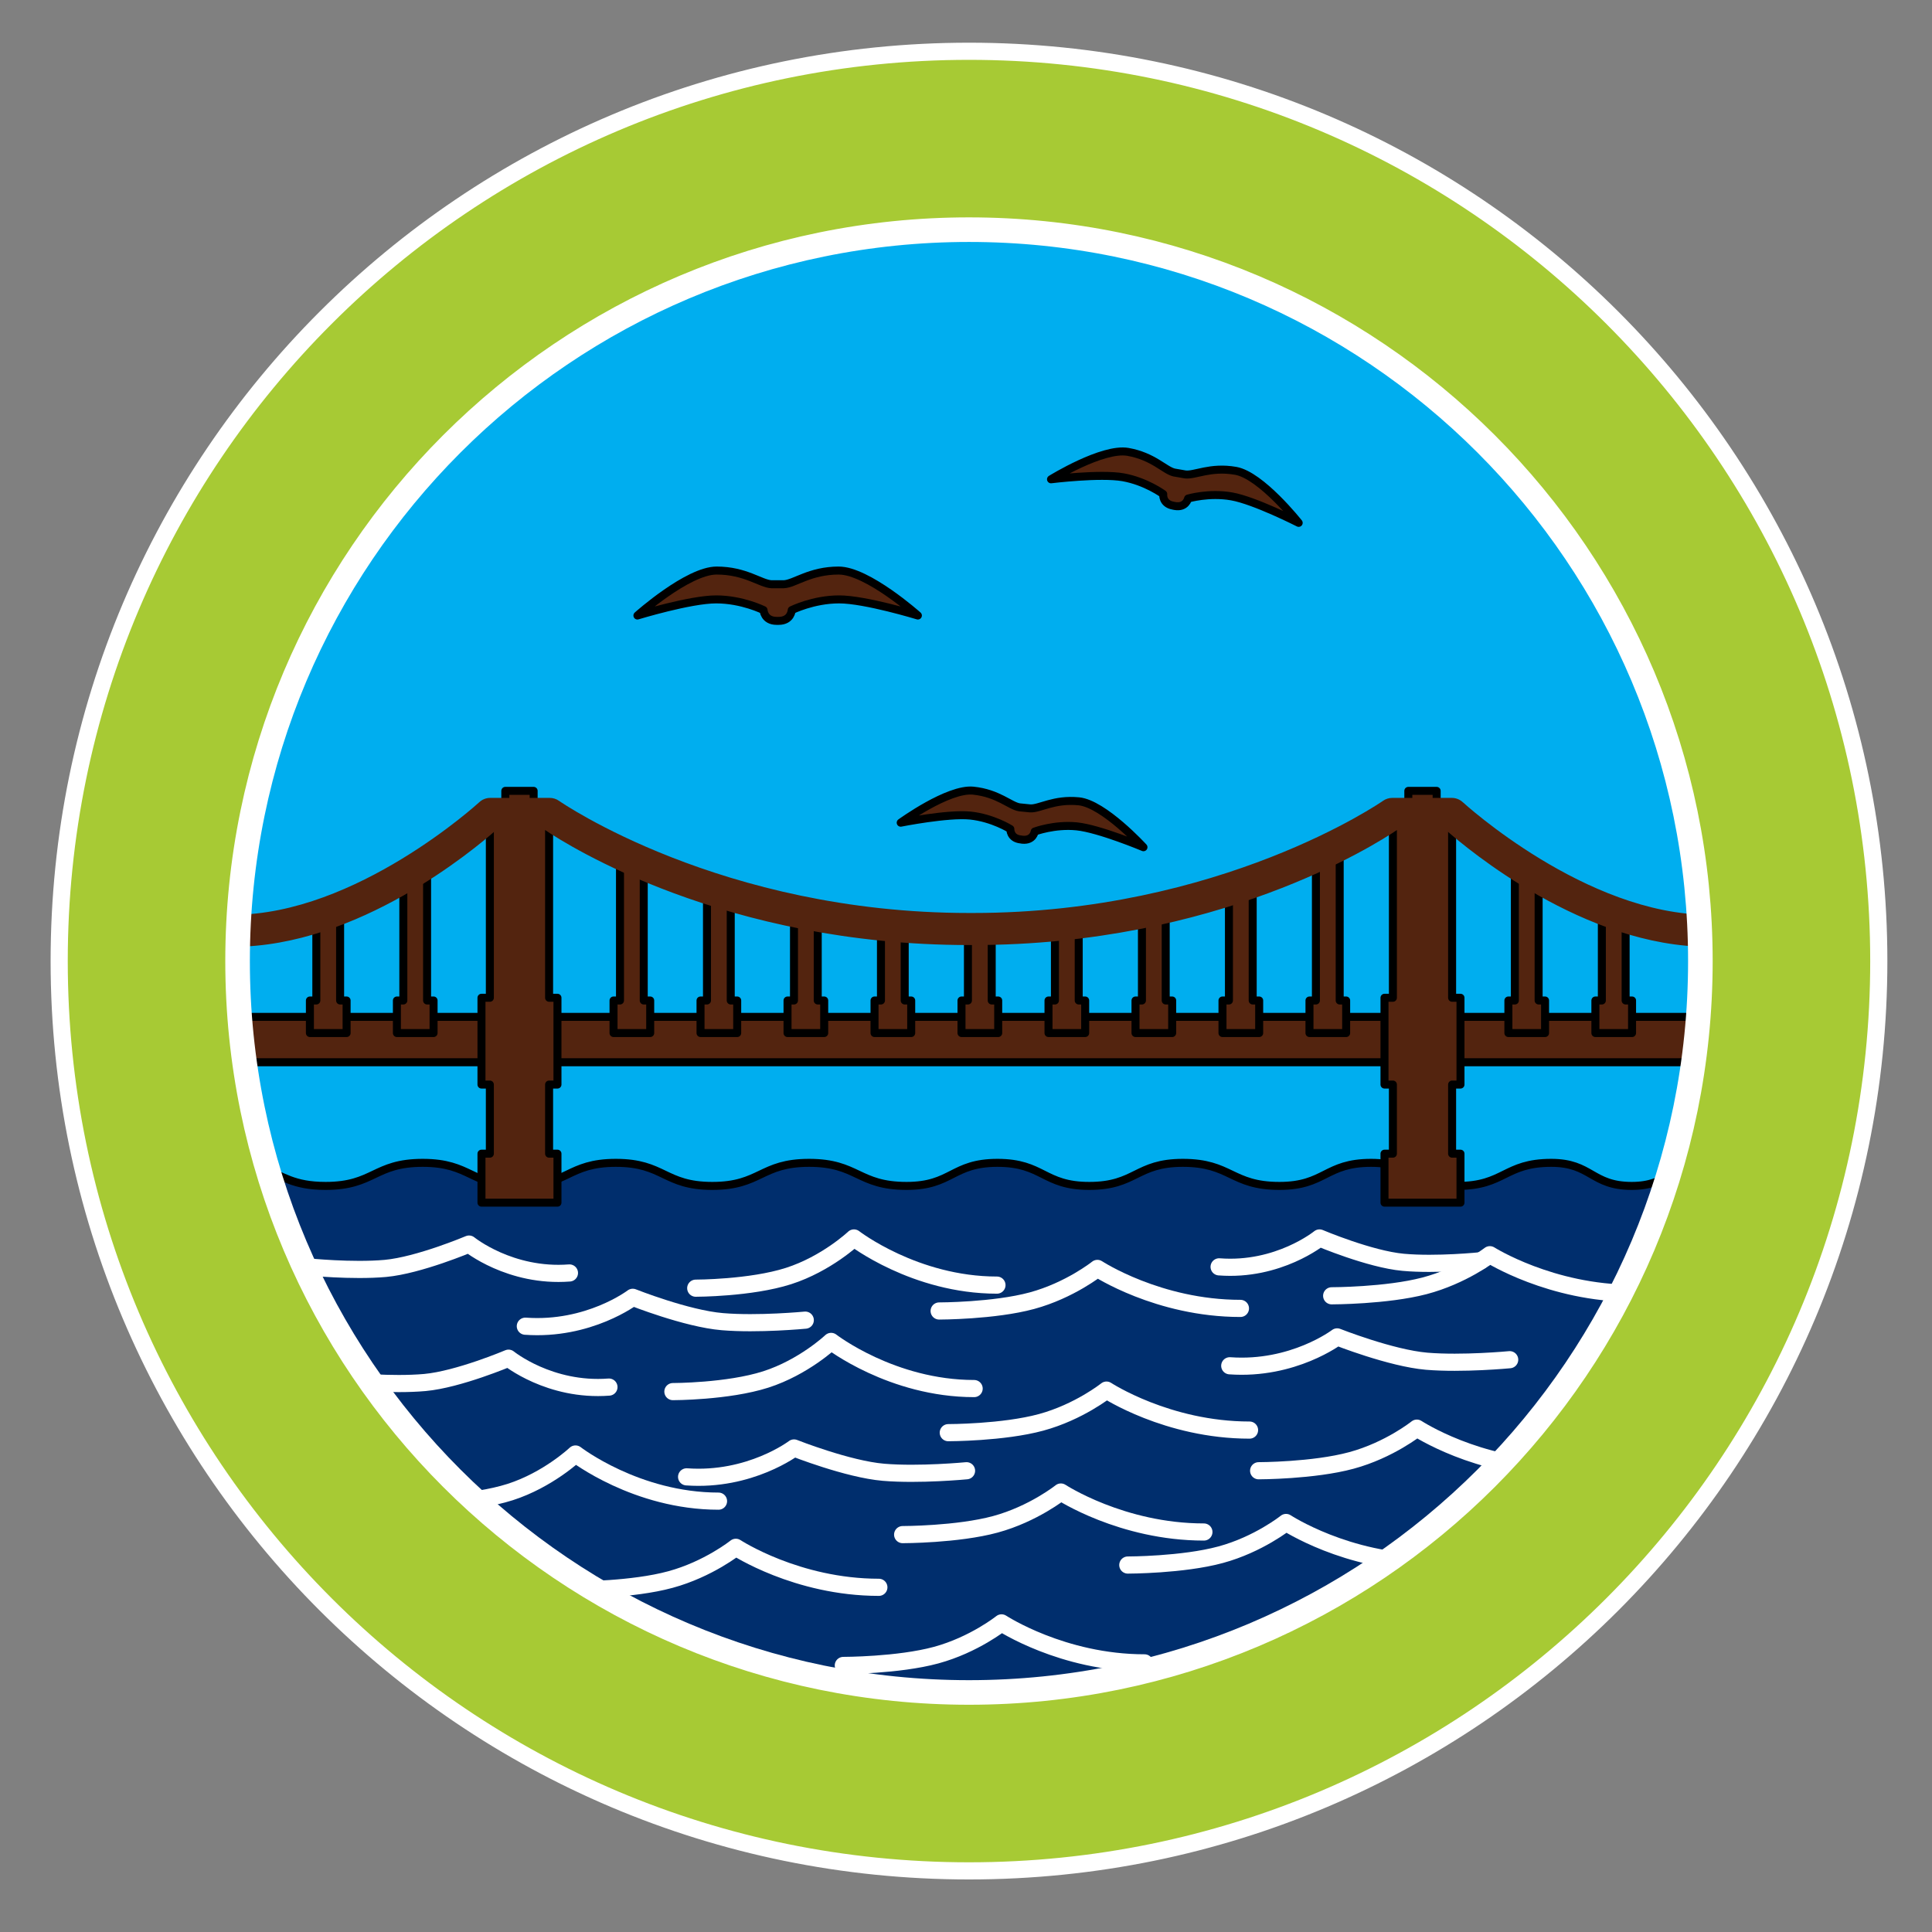 <?xml version="1.0" encoding="iso-8859-1"?>
<!-- Generator: Adobe Illustrator 23.0.6, SVG Export Plug-In . SVG Version: 6.00 Build 0)  -->
<svg version="1.1" id="circle" xmlns="http://www.w3.org/2000/svg" xmlns:xlink="http://www.w3.org/1999/xlink" x="0px" y="0px"
	 viewBox="0 0 71.75 71.75" style="enable-background:new 0 0 71.75 71.75;" xml:space="preserve">
<rect x="0" y="0" width="71.75" height="71.75" fill="#808080" stroke="none"/>
<path style="fill:#00AEEF;" d="M66.534,35.422c0,16.844-13.655,30.499-30.499,30.499c-16.844,0-30.499-13.655-30.499-30.499
	c0-16.844,13.655-30.498,30.499-30.498C52.879,4.923,66.534,18.578,66.534,35.422z"/>
<path style="fill:#002E6D;stroke:#000000;stroke-width:0.297;" d="M62.138,43.551c-3.375,11.247-13.807,19.441-26.152,19.441
	c-12.413,0-22.89-8.284-26.207-19.625l0.046,0.047c0.661,0.254,1.068,0.628,2.266,0.628c1.804,0,1.804-0.857,3.607-0.857
	c1.795,0,1.795,0.857,3.592,0.857c1.791,0,1.791-0.857,3.582-0.857c1.791,0,1.791,0.857,3.581,0.857
	c1.797,0,1.797-0.857,3.594-0.857c1.811,0,1.811,0.857,3.622,0.857c1.687,0,1.687-0.857,3.374-0.857
	c1.704,0,1.704,0.857,3.408,0.857c1.738,0,1.738-0.857,3.475-0.857c1.795,0,1.795,0.857,3.589,0.857
	c1.702,0,1.702-0.857,3.404-0.857c1.609,0,1.609,0.857,3.22,0.857c1.736,0,1.736-0.857,3.471-0.857c1.494,0,1.494,0.857,2.987,0.857
	c0.697,0,1.058-0.198,1.408-0.403L62.138,43.551z"/>
<path style="fill:none;stroke:#FFFFFF;stroke-width:0.637;stroke-linecap:round;stroke-linejoin:round;" d="M11.43,47.049
	c0,0,1.638,0.168,2.881,0.057c1.243-0.114,3.108-0.904,3.108-0.904s1.525,1.243,3.729,1.073"/>
<path style="fill:none;stroke:#FFFFFF;stroke-width:0.637;stroke-linecap:round;stroke-linejoin:round;" d="M12.898,51.287
	c0,0,1.638,0.168,2.881,0.056c1.243-0.113,3.107-0.903,3.107-0.903s1.525,1.242,3.729,1.073"/>
<path style="fill:none;stroke:#FFFFFF;stroke-width:0.637;stroke-linecap:round;stroke-linejoin:round;" d="M56.066,50.496
	c0,0-1.752,0.168-3.082,0.057c-1.33-0.114-3.325-0.904-3.325-0.904s-1.632,1.243-3.989,1.073"/>
<path style="fill:none;stroke:#FFFFFF;stroke-width:0.637;stroke-linecap:round;stroke-linejoin:round;" d="M29.906,49.027
	c0,0-1.752,0.169-3.082,0.056c-1.33-0.111-3.325-0.904-3.325-0.904s-1.633,1.243-3.989,1.073"/>
<path style="fill:none;stroke:#FFFFFF;stroke-width:0.637;stroke-linecap:round;stroke-linejoin:round;" d="M35.895,54.62
	c0,0-1.752,0.169-3.082,0.057c-1.33-0.112-3.325-0.903-3.325-0.903s-1.633,1.243-3.989,1.073"/>
<path style="fill:none;stroke:#FFFFFF;stroke-width:0.637;stroke-linecap:round;stroke-linejoin:round;" d="M54.992,46.822
	c0,0-1.639,0.17-2.881,0.057c-1.242-0.113-3.107-0.904-3.107-0.904s-1.526,1.243-3.729,1.073"/>
<path style="fill:none;stroke:#FFFFFF;stroke-width:0.637;stroke-linecap:round;stroke-linejoin:round;" d="M24.99,51.681
	c0,0,2.034,0.001,3.446-0.45c1.413-0.453,2.43-1.414,2.43-1.414s2.26,1.751,5.311,1.751"/>
<path style="fill:none;stroke:#FFFFFF;stroke-width:0.637;stroke-linecap:round;stroke-linejoin:round;" d="M15.498,55.862
	c0,0,2.034,0.001,3.446-0.45c1.413-0.453,2.429-1.414,2.429-1.414s2.261,1.751,5.311,1.751"/>
<path style="fill:none;stroke:#FFFFFF;stroke-width:0.637;stroke-linecap:round;stroke-linejoin:round;" d="M25.838,47.84
	c0,0,2.033,0.001,3.446-0.451c1.413-0.453,2.43-1.414,2.43-1.414s2.261,1.751,5.311,1.751"/>
<path style="fill:none;stroke:#FFFFFF;stroke-width:0.637;stroke-linecap:round;stroke-linejoin:round;" d="M49.455,48.123
	c0,0,2.033,0,3.445-0.369c1.414-0.372,2.43-1.157,2.43-1.157s2.261,1.433,5.312,1.433"/>
<path style="fill:none;stroke:#FFFFFF;stroke-width:0.637;stroke-linecap:round;stroke-linejoin:round;" d="M34.878,48.687
	c0,0,2.035,0,3.447-0.383c1.412-0.384,2.43-1.198,2.43-1.198s2.26,1.485,5.312,1.485"/>
<path style="fill:none;stroke:#FFFFFF;stroke-width:0.637;stroke-linecap:round;stroke-linejoin:round;" d="M35.217,53.206
	c0,0,2.035,0.001,3.447-0.383c1.412-0.384,2.429-1.198,2.429-1.198s2.26,1.485,5.312,1.485"/>
<path style="fill:none;stroke:#FFFFFF;stroke-width:0.637;stroke-linecap:round;stroke-linejoin:round;" d="M21.45,59.044
	c0,0,2.035,0.002,3.447-0.383c1.412-0.383,2.43-1.198,2.43-1.198s2.26,1.486,5.312,1.486"/>
<path style="fill:none;stroke:#FFFFFF;stroke-width:0.637;stroke-linecap:round;stroke-linejoin:round;" d="M33.522,56.992
	c0,0,2.035,0.001,3.447-0.383c1.412-0.385,2.429-1.199,2.429-1.199s2.26,1.485,5.312,1.485"/>
<path style="fill:none;stroke:#FFFFFF;stroke-width:0.637;stroke-linecap:round;stroke-linejoin:round;" d="M41.884,58.122
	c0,0,2.035,0,3.447-0.383c1.413-0.383,2.43-1.198,2.43-1.198s2.26,1.486,5.312,1.486"/>
<path style="fill:none;stroke:#FFFFFF;stroke-width:0.637;stroke-linecap:round;stroke-linejoin:round;" d="M31.319,61.851
	c0,0,2.035,0.001,3.447-0.383c1.412-0.384,2.429-1.198,2.429-1.198s2.259,1.485,5.311,1.485"/>
<path style="fill:none;stroke:#FFFFFF;stroke-width:0.637;stroke-linecap:round;stroke-linejoin:round;" d="M46.743,54.62
	c0,0,2.035,0,3.446-0.383c1.412-0.383,2.43-1.199,2.43-1.199s2.26,1.487,5.312,1.487"/>
<rect x="7.884" y="37.765" style="fill:#53240F;stroke:#000000;stroke-width:0.297;stroke-linecap:round;stroke-linejoin:round;" width="55.942" height="1.684"/>
<g>
	<polygon style="fill:#53240F;stroke:#000000;stroke-width:0.297;stroke-linecap:round;stroke-linejoin:round;" points="
		23.907,37.156 23.907,31.949 23.025,31.949 23.025,37.156 22.785,37.156 22.785,38.365 24.147,38.365 24.147,37.156 	"/>
	<polygon style="fill:#53240F;stroke:#000000;stroke-width:0.297;stroke-linecap:round;stroke-linejoin:round;" points="
		26.256,33.153 26.256,37.156 26.016,37.156 26.016,38.365 27.378,38.365 27.378,37.156 27.138,37.156 27.138,33.153 	"/>
	<polygon style="fill:#53240F;stroke:#000000;stroke-width:0.297;stroke-linecap:round;stroke-linejoin:round;" points="
		29.487,33.957 29.487,37.156 29.247,37.156 29.247,38.365 30.609,38.365 30.609,37.156 30.369,37.156 30.369,33.957 	"/>
	<polygon style="fill:#53240F;stroke:#000000;stroke-width:0.297;stroke-linecap:round;stroke-linejoin:round;" points="
		32.717,34.399 32.717,37.156 32.478,37.156 32.478,38.365 33.84,38.365 33.84,37.156 33.599,37.156 33.599,34.399 	"/>
	<polygon style="fill:#53240F;stroke:#000000;stroke-width:0.297;stroke-linecap:round;stroke-linejoin:round;" points="
		35.947,34.399 35.947,37.156 35.708,37.156 35.708,38.365 37.071,38.365 37.071,37.156 36.83,37.156 36.83,34.399 	"/>
	<polygon style="fill:#53240F;stroke:#000000;stroke-width:0.297;stroke-linecap:round;stroke-linejoin:round;" points="
		39.178,34.399 39.178,37.156 38.939,37.156 38.939,38.365 40.301,38.365 40.301,37.156 40.061,37.156 40.061,34.399 	"/>
	<polygon style="fill:#53240F;stroke:#000000;stroke-width:0.297;stroke-linecap:round;stroke-linejoin:round;" points="
		42.409,33.716 42.409,37.156 42.17,37.156 42.17,38.365 43.532,38.365 43.532,37.156 43.292,37.156 43.292,33.716 	"/>
	<polygon style="fill:#53240F;stroke:#000000;stroke-width:0.297;stroke-linecap:round;stroke-linejoin:round;" points="
		45.64,32.872 45.64,37.156 45.4,37.156 45.4,38.365 46.763,38.365 46.763,37.156 46.522,37.156 46.522,32.872 	"/>
	<polygon style="fill:#53240F;stroke:#000000;stroke-width:0.297;stroke-linecap:round;stroke-linejoin:round;" points="
		49.753,37.156 49.753,31.546 48.87,31.546 48.87,37.156 48.631,37.156 48.631,38.365 49.993,38.365 49.993,37.156 	"/>
</g>
<polygon style="fill:#53240F;stroke:#000000;stroke-width:0.297;stroke-linecap:round;stroke-linejoin:round;" points="
	11.748,33.836 11.748,37.156 11.509,37.156 11.509,38.365 12.872,38.365 12.872,37.156 12.631,37.156 12.631,33.836 "/>
<polygon style="fill:#53240F;stroke:#000000;stroke-width:0.297;stroke-linecap:round;stroke-linejoin:round;" points="
	15.861,37.156 15.861,32.471 14.979,32.471 14.979,37.156 14.74,37.156 14.74,38.365 16.102,38.365 16.102,37.156 "/>
<polygon style="fill:#53240F;stroke:#000000;stroke-width:0.297;stroke-linecap:round;stroke-linejoin:round;" points="
	20.703,40.278 20.703,37.055 20.392,37.055 20.392,30.226 19.818,30.226 19.818,29.371 18.766,29.371 18.766,30.226 18.192,30.226 
	18.192,37.055 17.881,37.055 17.881,40.278 18.192,40.278 18.192,42.845 17.881,42.845 17.881,44.664 20.703,44.664 20.703,42.845 
	20.392,42.845 20.392,40.278 "/>
<polygon style="fill:#53240F;stroke:#000000;stroke-width:0.297;stroke-linecap:round;stroke-linejoin:round;" points="
	60.372,33.836 60.372,37.156 60.611,37.156 60.611,38.365 59.249,38.365 59.249,37.156 59.489,37.156 59.489,33.836 "/>
<polygon style="fill:#53240F;stroke:#000000;stroke-width:0.297;stroke-linecap:round;stroke-linejoin:round;" points="
	56.259,37.156 56.259,32.471 57.141,32.471 57.141,37.156 57.38,37.156 57.38,38.365 56.018,38.365 56.018,37.156 "/>
<polygon style="fill:#53240F;stroke:#000000;stroke-width:0.297;stroke-linecap:round;stroke-linejoin:round;" points="
	51.417,40.278 51.417,37.055 51.729,37.055 51.729,30.226 52.302,30.226 52.302,29.371 53.354,29.371 53.354,30.226 53.928,30.226 
	53.928,37.055 54.239,37.055 54.239,40.278 53.928,40.278 53.928,42.845 54.239,42.845 54.239,44.664 51.417,44.664 51.417,42.845 
	51.729,42.845 51.729,40.278 "/>
<g>
	<path style="fill:#53240F;" d="M53.917,29.632l-2.212,0c-0.123,0-0.243,0.038-0.343,0.109c-0.059,0.041-6.017,4.165-15.228,4.165
		h-0.147c-9.211,0-15.168-4.124-15.227-4.165c-0.1-0.071-0.221-0.109-0.343-0.109l-2.212,0c-0.149,0-0.293,0.056-0.403,0.158
		c-0.045,0.042-4.582,4.183-9.148,4.183c-0.329,0-0.595,0.266-0.595,0.595c0,0.328,0.266,0.594,0.595,0.594
		c4.631,0,8.95-3.61,9.776-4.34c0.331,0,1.541,0,1.809,0c0.854,0.576,6.687,4.275,15.749,4.275h0.147
		c9.063,0,14.895-3.699,15.75-4.275c0.268,0,1.479,0,1.809,0c0.827,0.73,5.146,4.34,9.777,4.34c0.328,0,0.594-0.266,0.594-0.594
		c0-0.329-0.266-0.595-0.594-0.595c-4.566,0-9.103-4.141-9.148-4.183C54.21,29.688,54.066,29.632,53.917,29.632z"/>
</g>
<path style="fill:#53240F;stroke:#000000;stroke-width:0.297;stroke-linecap:round;stroke-linejoin:round;" d="M28.913,23.058
	c0.472,0,0.49-0.4,0.49-0.4s0.799-0.398,1.761-0.398c0.963,0,2.924,0.599,2.924,0.599s-1.871-1.67-2.942-1.67
	c-1.071,0-1.635,0.49-2.034,0.508h-0.464c-0.399-0.018-0.962-0.508-2.034-0.508s-2.942,1.67-2.942,1.67s1.961-0.599,2.924-0.599
	c0.962,0,1.761,0.398,1.761,0.398s0.018,0.4,0.49,0.4H28.913z"/>
<path style="fill:#53240F;stroke:#000000;stroke-width:0.297;stroke-linecap:round;stroke-linejoin:round;" d="M43.628,18.791
	c0.417,0.074,0.494-0.276,0.494-0.276s0.768-0.229,1.619-0.08c0.85,0.149,2.489,0.983,2.489,0.983s-1.394-1.765-2.339-1.932
	c-0.946-0.166-1.519,0.18-1.875,0.133l-0.41-0.071c-0.351-0.079-0.771-0.599-1.717-0.766c-0.945-0.166-2.857,1.018-2.857,1.018
	s1.823-0.225,2.674-0.076c0.85,0.151,1.494,0.626,1.494,0.626s-0.046,0.356,0.372,0.43L43.628,18.791z"/>
<path style="fill:#53240F;stroke:#000000;stroke-width:0.297;stroke-linecap:round;stroke-linejoin:round;" d="M37.968,31.185
	c0.409,0.04,0.458-0.303,0.458-0.303s0.728-0.276,1.561-0.193c0.834,0.085,2.479,0.775,2.479,0.775s-1.473-1.611-2.399-1.705
	c-0.929-0.092-1.458,0.283-1.807,0.263l-0.399-0.04c-0.346-0.052-0.791-0.524-1.718-0.619c-0.927-0.093-2.693,1.19-2.693,1.19
	s1.75-0.349,2.583-0.265c0.834,0.085,1.489,0.5,1.489,0.5s-0.018,0.349,0.392,0.388L37.968,31.185z"/>
<path style="fill:none;stroke:#FFFFFF;stroke-width:1.189;" d="M35.986,8.391c-15.077,0-27.301,12.224-27.301,27.301
	c0,15.078,12.224,27.3,27.301,27.3c15.078,0,27.3-12.222,27.3-27.3C63.287,20.615,51.064,8.391,35.986,8.391z"/>
<path style="fill:#A7CA34;stroke:#FFFFFF;stroke-width:0.637;" d="M69.774,35.692c0,18.661-15.127,33.788-33.788,33.788
	c-18.66,0-33.788-15.127-33.788-33.788c0-18.66,15.128-33.788,33.788-33.788C54.647,1.904,69.774,17.032,69.774,35.692z
	 M35.986,8.391c-15.077,0-27.301,12.224-27.301,27.301c0,15.078,12.224,27.3,27.301,27.3c15.078,0,27.3-12.222,27.3-27.3
	C63.287,20.615,51.064,8.391,35.986,8.391z"/>
</svg>
